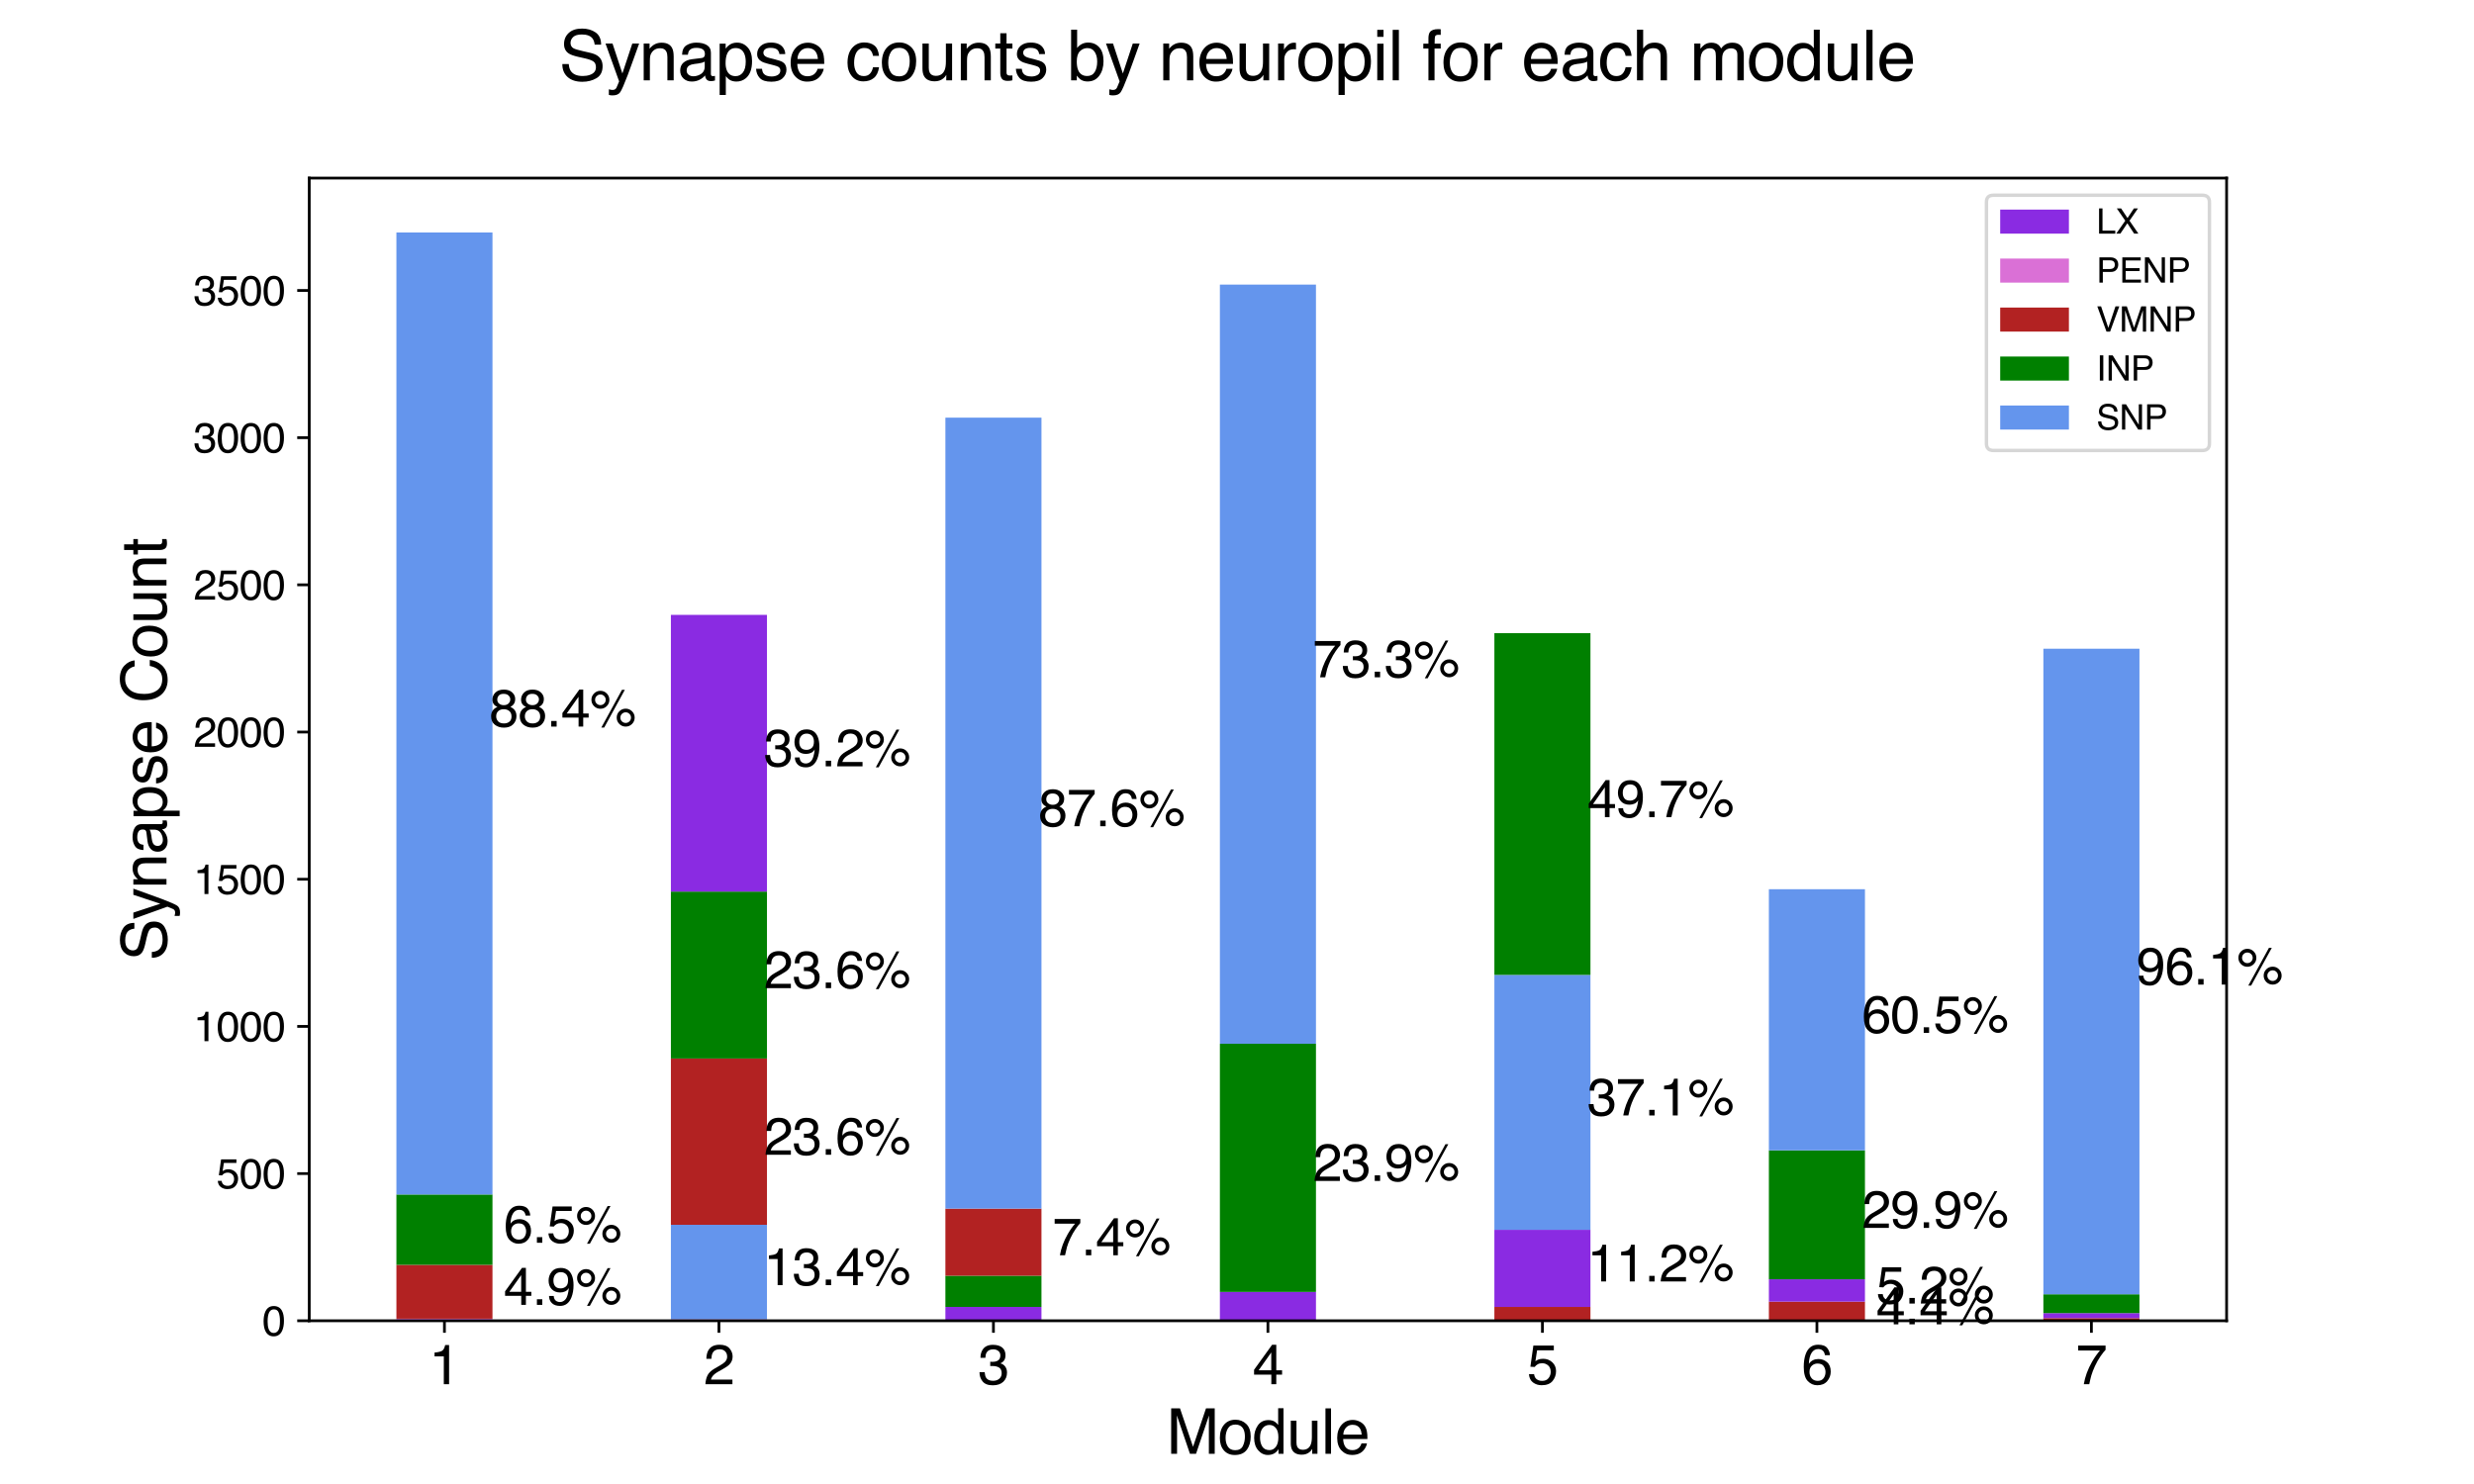 <?xml version="1.0" encoding="utf-8" standalone="no"?>
<!DOCTYPE svg PUBLIC "-//W3C//DTD SVG 1.1//EN"
  "http://www.w3.org/Graphics/SVG/1.1/DTD/svg11.dtd">
<svg xmlns:xlink="http://www.w3.org/1999/xlink" width="720pt" height="432pt" viewBox="0 0 720 432" xmlns="http://www.w3.org/2000/svg" version="1.1">
 <defs>
  <style type="text/css">*{stroke-linejoin: round; stroke-linecap: butt}</style>
 </defs>
 <g id="figure_1">
  <g id="patch_1">
   <path d="M 0 432 
L 720 432 
L 720 0 
L 0 0 
z
" style="fill: #ffffff"/>
  </g>
  <g id="axes_1">
   <g id="patch_2">
    <path d="M 90 384.48 
L 648 384.48 
L 648 51.84 
L 90 51.84 
z
" style="fill: #ffffff"/>
   </g>
   <g id="patch_3">
    <path d="M 115.364 384.48 
L 143.324 384.48 
L 143.324 384.309 
L 115.364 384.309 
z
" clip-path="url(#p630fee0f47)" style="fill: #8a2be2"/>
   </g>
   <g id="patch_4">
    <path d="M 115.364 384.309 
L 143.324 384.309 
L 143.324 383.88 
L 115.364 383.88 
z
" clip-path="url(#p630fee0f47)" style="fill: #da70d6"/>
   </g>
   <g id="patch_5">
    <path d="M 115.364 383.88 
L 143.324 383.88 
L 143.324 368.199 
L 115.364 368.199 
z
" clip-path="url(#p630fee0f47)" style="fill: #b22222"/>
   </g>
   <g id="patch_6">
    <path d="M 115.364 368.199 
L 143.324 368.199 
L 143.324 347.719 
L 115.364 347.719 
z
" clip-path="url(#p630fee0f47)" style="fill: #008000"/>
   </g>
   <g id="patch_7">
    <path d="M 115.364 347.719 
L 143.324 347.719 
L 143.324 67.68 
L 115.364 67.68 
z
" clip-path="url(#p630fee0f47)" style="fill: #6495ed"/>
   </g>
   <g id="patch_8">
    <path d="M 195.249 384.48 
L 223.209 384.48 
L 223.209 384.052 
L 195.249 384.052 
z
" clip-path="url(#p630fee0f47)" style="fill: #da70d6"/>
   </g>
   <g id="patch_9">
    <path d="M 195.249 384.052 
L 223.209 384.052 
L 223.209 356.545 
L 195.249 356.545 
z
" clip-path="url(#p630fee0f47)" style="fill: #6495ed"/>
   </g>
   <g id="patch_10">
    <path d="M 195.249 356.545 
L 223.209 356.545 
L 223.209 308.129 
L 195.249 308.129 
z
" clip-path="url(#p630fee0f47)" style="fill: #b22222"/>
   </g>
   <g id="patch_11">
    <path d="M 195.249 308.129 
L 223.209 308.129 
L 223.209 259.542 
L 195.249 259.542 
z
" clip-path="url(#p630fee0f47)" style="fill: #008000"/>
   </g>
   <g id="patch_12">
    <path d="M 195.249 259.542 
L 223.209 259.542 
L 223.209 178.993 
L 195.249 178.993 
z
" clip-path="url(#p630fee0f47)" style="fill: #8a2be2"/>
   </g>
   <g id="patch_13">
    <path d="M 275.135 384.48 
L 303.094 384.48 
L 303.094 380.453 
L 275.135 380.453 
z
" clip-path="url(#p630fee0f47)" style="fill: #8a2be2"/>
   </g>
   <g id="patch_14">
    <path d="M 275.135 380.453 
L 303.094 380.453 
L 303.094 371.369 
L 275.135 371.369 
z
" clip-path="url(#p630fee0f47)" style="fill: #008000"/>
   </g>
   <g id="patch_15">
    <path d="M 275.135 371.369 
L 303.094 371.369 
L 303.094 351.832 
L 275.135 351.832 
z
" clip-path="url(#p630fee0f47)" style="fill: #b22222"/>
   </g>
   <g id="patch_16">
    <path d="M 275.135 351.832 
L 303.094 351.832 
L 303.094 121.58 
L 275.135 121.58 
z
" clip-path="url(#p630fee0f47)" style="fill: #6495ed"/>
   </g>
   <g id="patch_17">
    <path d="M 355.02 384.48 
L 382.98 384.48 
L 382.98 376.082 
L 355.02 376.082 
z
" clip-path="url(#p630fee0f47)" style="fill: #8a2be2"/>
   </g>
   <g id="patch_18">
    <path d="M 355.02 376.082 
L 382.98 376.082 
L 382.98 303.845 
L 355.02 303.845 
z
" clip-path="url(#p630fee0f47)" style="fill: #008000"/>
   </g>
   <g id="patch_19">
    <path d="M 355.02 303.845 
L 382.98 303.845 
L 382.98 82.847 
L 355.02 82.847 
z
" clip-path="url(#p630fee0f47)" style="fill: #6495ed"/>
   </g>
   <g id="patch_20">
    <path d="M 434.906 384.48 
L 462.865 384.48 
L 462.865 380.453 
L 434.906 380.453 
z
" clip-path="url(#p630fee0f47)" style="fill: #b22222"/>
   </g>
   <g id="patch_21">
    <path d="M 434.906 380.453 
L 462.865 380.453 
L 462.865 358.001 
L 434.906 358.001 
z
" clip-path="url(#p630fee0f47)" style="fill: #8a2be2"/>
   </g>
   <g id="patch_22">
    <path d="M 434.906 358.001 
L 462.865 358.001 
L 462.865 283.793 
L 434.906 283.793 
z
" clip-path="url(#p630fee0f47)" style="fill: #6495ed"/>
   </g>
   <g id="patch_23">
    <path d="M 434.906 283.793 
L 462.865 283.793 
L 462.865 184.306 
L 434.906 184.306 
z
" clip-path="url(#p630fee0f47)" style="fill: #008000"/>
   </g>
   <g id="patch_24">
    <path d="M 514.791 384.48 
L 542.751 384.48 
L 542.751 378.91 
L 514.791 378.91 
z
" clip-path="url(#p630fee0f47)" style="fill: #b22222"/>
   </g>
   <g id="patch_25">
    <path d="M 514.791 378.91 
L 542.751 378.91 
L 542.751 372.398 
L 514.791 372.398 
z
" clip-path="url(#p630fee0f47)" style="fill: #8a2be2"/>
   </g>
   <g id="patch_26">
    <path d="M 514.791 372.398 
L 542.751 372.398 
L 542.751 334.865 
L 514.791 334.865 
z
" clip-path="url(#p630fee0f47)" style="fill: #008000"/>
   </g>
   <g id="patch_27">
    <path d="M 514.791 334.865 
L 542.751 334.865 
L 542.751 258.857 
L 514.791 258.857 
z
" clip-path="url(#p630fee0f47)" style="fill: #6495ed"/>
   </g>
   <g id="patch_28">
    <path d="M 594.676 384.48 
L 622.636 384.48 
L 622.636 383.709 
L 594.676 383.709 
z
" clip-path="url(#p630fee0f47)" style="fill: #b22222"/>
   </g>
   <g id="patch_29">
    <path d="M 594.676 383.709 
L 622.636 383.709 
L 622.636 382.252 
L 594.676 382.252 
z
" clip-path="url(#p630fee0f47)" style="fill: #8a2be2"/>
   </g>
   <g id="patch_30">
    <path d="M 594.676 382.252 
L 622.636 382.252 
L 622.636 376.768 
L 594.676 376.768 
z
" clip-path="url(#p630fee0f47)" style="fill: #008000"/>
   </g>
   <g id="patch_31">
    <path d="M 594.676 376.768 
L 622.636 376.768 
L 622.636 188.847 
L 594.676 188.847 
z
" clip-path="url(#p630fee0f47)" style="fill: #6495ed"/>
   </g>
   <g id="matplotlib.axis_1">
    <g id="xtick_1">
     <g id="line2d_1">
      <defs>
       <path id="me734f98bed" d="M 0 0 
L 0 3.5 
" style="stroke: #000000; stroke-width: 0.8"/>
      </defs>
      <g>
       <use xlink:href="#me734f98bed" x="129.344" y="384.48" style="stroke: #000000; stroke-width: 0.8"/>
      </g>
     </g>
     <g id="text_1">
      <!-- 1 -->
      <g transform="translate(124.895 402.957) scale(0.16 -0.16)">
       <defs>
        <path id="Helvetica-31" d="M 613 3169 
L 613 3600 
Q 1222 3659 1462 3798 
Q 1703 3938 1822 4456 
L 2266 4456 
L 2266 0 
L 1666 0 
L 1666 3169 
L 613 3169 
z
" transform="scale(0.016)"/>
       </defs>
       <use xlink:href="#Helvetica-31"/>
      </g>
     </g>
    </g>
    <g id="xtick_2">
     <g id="line2d_2">
      <g>
       <use xlink:href="#me734f98bed" x="209.229" y="384.48" style="stroke: #000000; stroke-width: 0.8"/>
      </g>
     </g>
     <g id="text_2">
      <!-- 2 -->
      <g transform="translate(204.78 402.957) scale(0.16 -0.16)">
       <defs>
        <path id="Helvetica-32" d="M 200 0 
Q 231 578 439 1006 
Q 647 1434 1250 1784 
L 1850 2131 
Q 2253 2366 2416 2531 
Q 2672 2791 2672 3125 
Q 2672 3516 2437 3745 
Q 2203 3975 1813 3975 
Q 1234 3975 1013 3538 
Q 894 3303 881 2888 
L 309 2888 
Q 319 3472 525 3841 
Q 891 4491 1816 4491 
Q 2584 4491 2939 4075 
Q 3294 3659 3294 3150 
Q 3294 2613 2916 2231 
Q 2697 2009 2131 1694 
L 1703 1456 
Q 1397 1288 1222 1134 
Q 909 863 828 531 
L 3272 531 
L 3272 0 
L 200 0 
z
" transform="scale(0.016)"/>
       </defs>
       <use xlink:href="#Helvetica-32"/>
      </g>
     </g>
    </g>
    <g id="xtick_3">
     <g id="line2d_3">
      <g>
       <use xlink:href="#me734f98bed" x="289.115" y="384.48" style="stroke: #000000; stroke-width: 0.8"/>
      </g>
     </g>
     <g id="text_3">
      <!-- 3 -->
      <g transform="translate(284.666 402.957) scale(0.16 -0.16)">
       <defs>
        <path id="Helvetica-33" d="M 1663 -122 
Q 869 -122 511 314 
Q 153 750 153 1375 
L 741 1375 
Q 778 941 903 744 
Q 1122 391 1694 391 
Q 2138 391 2406 628 
Q 2675 866 2675 1241 
Q 2675 1703 2392 1887 
Q 2109 2072 1606 2072 
Q 1550 2072 1492 2070 
Q 1434 2069 1375 2066 
L 1375 2563 
Q 1463 2553 1522 2550 
Q 1581 2547 1650 2547 
Q 1966 2547 2169 2647 
Q 2525 2822 2525 3272 
Q 2525 3606 2287 3787 
Q 2050 3969 1734 3969 
Q 1172 3969 956 3594 
Q 838 3388 822 3006 
L 266 3006 
Q 266 3506 466 3856 
Q 809 4481 1675 4481 
Q 2359 4481 2734 4176 
Q 3109 3872 3109 3294 
Q 3109 2881 2888 2625 
Q 2750 2466 2531 2375 
Q 2884 2278 3082 2001 
Q 3281 1725 3281 1325 
Q 3281 684 2859 281 
Q 2438 -122 1663 -122 
z
" transform="scale(0.016)"/>
       </defs>
       <use xlink:href="#Helvetica-33"/>
      </g>
     </g>
    </g>
    <g id="xtick_4">
     <g id="line2d_4">
      <g>
       <use xlink:href="#me734f98bed" x="369" y="384.48" style="stroke: #000000; stroke-width: 0.8"/>
      </g>
     </g>
     <g id="text_4">
      <!-- 4 -->
      <g transform="translate(364.551 402.957) scale(0.16 -0.16)">
       <defs>
        <path id="Helvetica-34" d="M 2116 1584 
L 2116 3613 
L 681 1584 
L 2116 1584 
z
M 2125 0 
L 2125 1094 
L 163 1094 
L 163 1644 
L 2213 4488 
L 2688 4488 
L 2688 1584 
L 3347 1584 
L 3347 1094 
L 2688 1094 
L 2688 0 
L 2125 0 
z
" transform="scale(0.016)"/>
       </defs>
       <use xlink:href="#Helvetica-34"/>
      </g>
     </g>
    </g>
    <g id="xtick_5">
     <g id="line2d_5">
      <g>
       <use xlink:href="#me734f98bed" x="448.885" y="384.48" style="stroke: #000000; stroke-width: 0.8"/>
      </g>
     </g>
     <g id="text_5">
      <!-- 5 -->
      <g transform="translate(444.437 402.957) scale(0.16 -0.16)">
       <defs>
        <path id="Helvetica-35" d="M 791 1141 
Q 847 659 1238 475 
Q 1438 381 1700 381 
Q 2200 381 2440 700 
Q 2681 1019 2681 1406 
Q 2681 1875 2395 2131 
Q 2109 2388 1709 2388 
Q 1419 2388 1211 2275 
Q 1003 2163 856 1963 
L 369 1991 
L 709 4400 
L 3034 4400 
L 3034 3856 
L 1131 3856 
L 941 2613 
Q 1097 2731 1238 2791 
Q 1488 2894 1816 2894 
Q 2431 2894 2859 2497 
Q 3288 2100 3288 1491 
Q 3288 856 2895 371 
Q 2503 -113 1644 -113 
Q 1097 -113 676 195 
Q 256 503 206 1141 
L 791 1141 
z
" transform="scale(0.016)"/>
       </defs>
       <use xlink:href="#Helvetica-35"/>
      </g>
     </g>
    </g>
    <g id="xtick_6">
     <g id="line2d_6">
      <g>
       <use xlink:href="#me734f98bed" x="528.771" y="384.48" style="stroke: #000000; stroke-width: 0.8"/>
      </g>
     </g>
     <g id="text_6">
      <!-- 6 -->
      <g transform="translate(524.322 402.957) scale(0.16 -0.16)">
       <defs>
        <path id="Helvetica-36" d="M 1872 4494 
Q 2622 4494 2917 4105 
Q 3213 3716 3213 3303 
L 2656 3303 
Q 2606 3569 2497 3719 
Q 2294 4000 1881 4000 
Q 1409 4000 1131 3564 
Q 853 3128 822 2316 
Q 1016 2600 1309 2741 
Q 1578 2866 1909 2866 
Q 2472 2866 2890 2506 
Q 3309 2147 3309 1434 
Q 3309 825 2912 354 
Q 2516 -116 1781 -116 
Q 1153 -116 697 361 
Q 241 838 241 1966 
Q 241 2800 444 3381 
Q 834 4494 1872 4494 
z
M 1831 384 
Q 2275 384 2495 682 
Q 2716 981 2716 1388 
Q 2716 1731 2519 2042 
Q 2322 2353 1803 2353 
Q 1441 2353 1167 2112 
Q 894 1872 894 1388 
Q 894 963 1142 673 
Q 1391 384 1831 384 
z
" transform="scale(0.016)"/>
       </defs>
       <use xlink:href="#Helvetica-36"/>
      </g>
     </g>
    </g>
    <g id="xtick_7">
     <g id="line2d_7">
      <g>
       <use xlink:href="#me734f98bed" x="608.656" y="384.48" style="stroke: #000000; stroke-width: 0.8"/>
      </g>
     </g>
     <g id="text_7">
      <!-- 7 -->
      <g transform="translate(604.208 402.957) scale(0.16 -0.16)">
       <defs>
        <path id="Helvetica-37" d="M 3347 4400 
L 3347 3909 
Q 3131 3700 2773 3181 
Q 2416 2663 2141 2063 
Q 1869 1478 1728 997 
Q 1638 688 1494 0 
L 872 0 
Q 1084 1281 1809 2550 
Q 2238 3294 2709 3834 
L 234 3834 
L 234 4400 
L 3347 4400 
z
" transform="scale(0.016)"/>
       </defs>
       <use xlink:href="#Helvetica-37"/>
      </g>
     </g>
    </g>
    <g id="text_8">
     <!-- Module -->
     <g transform="translate(339.484 423.205) scale(0.18 -0.18)">
      <defs>
       <path id="Helvetica-4d" d="M 472 4591 
L 1363 4591 
L 2681 709 
L 3991 4591 
L 4872 4591 
L 4872 0 
L 4281 0 
L 4281 2709 
Q 4281 2850 4287 3175 
Q 4294 3500 4294 3872 
L 2984 0 
L 2369 0 
L 1050 3872 
L 1050 3731 
Q 1050 3563 1058 3217 
Q 1066 2872 1066 2709 
L 1066 0 
L 472 0 
L 472 4591 
z
" transform="scale(0.016)"/>
       <path id="Helvetica-6f" d="M 1741 363 
Q 2300 363 2508 786 
Q 2716 1209 2716 1728 
Q 2716 2197 2566 2491 
Q 2328 2953 1747 2953 
Q 1231 2953 997 2559 
Q 763 2166 763 1609 
Q 763 1075 997 719 
Q 1231 363 1741 363 
z
M 1763 3444 
Q 2409 3444 2856 3012 
Q 3303 2581 3303 1744 
Q 3303 934 2909 406 
Q 2516 -122 1688 -122 
Q 997 -122 590 345 
Q 184 813 184 1600 
Q 184 2444 612 2944 
Q 1041 3444 1763 3444 
z
M 1744 3428 
L 1744 3428 
z
" transform="scale(0.016)"/>
       <path id="Helvetica-64" d="M 769 1634 
Q 769 1097 997 734 
Q 1225 372 1728 372 
Q 2119 372 2370 708 
Q 2622 1044 2622 1672 
Q 2622 2306 2362 2611 
Q 2103 2916 1722 2916 
Q 1297 2916 1033 2591 
Q 769 2266 769 1634 
z
M 1616 3406 
Q 2000 3406 2259 3244 
Q 2409 3150 2600 2916 
L 2600 4606 
L 3141 4606 
L 3141 0 
L 2634 0 
L 2634 466 
Q 2438 156 2169 18 
Q 1900 -119 1553 -119 
Q 994 -119 584 351 
Q 175 822 175 1603 
Q 175 2334 548 2870 
Q 922 3406 1616 3406 
z
" transform="scale(0.016)"/>
       <path id="Helvetica-75" d="M 975 3347 
L 975 1125 
Q 975 869 1056 706 
Q 1206 406 1616 406 
Q 2203 406 2416 931 
Q 2531 1213 2531 1703 
L 2531 3347 
L 3094 3347 
L 3094 0 
L 2563 0 
L 2569 494 
Q 2459 303 2297 172 
Q 1975 -91 1516 -91 
Q 800 -91 541 388 
Q 400 644 400 1072 
L 400 3347 
L 975 3347 
z
M 1747 3428 
L 1747 3428 
z
" transform="scale(0.016)"/>
       <path id="Helvetica-6c" d="M 428 4591 
L 991 4591 
L 991 0 
L 428 0 
L 428 4591 
z
" transform="scale(0.016)"/>
       <path id="Helvetica-65" d="M 1806 3422 
Q 2163 3422 2497 3255 
Q 2831 3088 3006 2822 
Q 3175 2569 3231 2231 
Q 3281 2000 3281 1494 
L 828 1494 
Q 844 984 1069 676 
Q 1294 369 1766 369 
Q 2206 369 2469 659 
Q 2619 828 2681 1050 
L 3234 1050 
Q 3213 866 3089 639 
Q 2966 413 2813 269 
Q 2556 19 2178 -69 
Q 1975 -119 1719 -119 
Q 1094 -119 659 336 
Q 225 791 225 1609 
Q 225 2416 662 2919 
Q 1100 3422 1806 3422 
z
M 2703 1941 
Q 2669 2306 2544 2525 
Q 2313 2931 1772 2931 
Q 1384 2931 1121 2651 
Q 859 2372 844 1941 
L 2703 1941 
z
M 1753 3428 
L 1753 3428 
z
" transform="scale(0.016)"/>
      </defs>
      <use xlink:href="#Helvetica-4d"/>
      <use xlink:href="#Helvetica-6f" x="83.301"/>
      <use xlink:href="#Helvetica-64" x="138.916"/>
      <use xlink:href="#Helvetica-75" x="194.531"/>
      <use xlink:href="#Helvetica-6c" x="250.146"/>
      <use xlink:href="#Helvetica-65" x="272.363"/>
     </g>
    </g>
   </g>
   <g id="matplotlib.axis_2">
    <g id="ytick_1">
     <g id="line2d_8">
      <defs>
       <path id="mbbd8123757" d="M 0 0 
L -3.5 0 
" style="stroke: #000000; stroke-width: 0.8"/>
      </defs>
      <g>
       <use xlink:href="#mbbd8123757" x="90" y="384.48" style="stroke: #000000; stroke-width: 0.8"/>
      </g>
     </g>
     <g id="text_9">
      <!-- 0 -->
      <g transform="translate(76.327 388.784) scale(0.12 -0.12)">
       <defs>
        <path id="Helvetica-30" d="M 1731 4475 
Q 2600 4475 2988 3759 
Q 3288 3206 3288 2244 
Q 3288 1331 3016 734 
Q 2622 -122 1728 -122 
Q 922 -122 528 578 
Q 200 1163 200 2147 
Q 200 2909 397 3456 
Q 766 4475 1731 4475 
z
M 1725 391 
Q 2163 391 2422 778 
Q 2681 1166 2681 2222 
Q 2681 2984 2493 3476 
Q 2306 3969 1766 3969 
Q 1269 3969 1039 3501 
Q 809 3034 809 2125 
Q 809 1441 956 1025 
Q 1181 391 1725 391 
z
" transform="scale(0.016)"/>
       </defs>
       <use xlink:href="#Helvetica-30"/>
      </g>
     </g>
    </g>
    <g id="ytick_2">
     <g id="line2d_9">
      <g>
       <use xlink:href="#mbbd8123757" x="90" y="341.634" style="stroke: #000000; stroke-width: 0.8"/>
      </g>
     </g>
     <g id="text_10">
      <!-- 500 -->
      <g transform="translate(62.981 345.939) scale(0.12 -0.12)">
       <use xlink:href="#Helvetica-35"/>
       <use xlink:href="#Helvetica-30" x="55.615"/>
       <use xlink:href="#Helvetica-30" x="111.23"/>
      </g>
     </g>
    </g>
    <g id="ytick_3">
     <g id="line2d_10">
      <g>
       <use xlink:href="#mbbd8123757" x="90" y="298.789" style="stroke: #000000; stroke-width: 0.8"/>
      </g>
     </g>
     <g id="text_11">
      <!-- 1000 -->
      <g transform="translate(56.307 303.093) scale(0.12 -0.12)">
       <use xlink:href="#Helvetica-31"/>
       <use xlink:href="#Helvetica-30" x="55.615"/>
       <use xlink:href="#Helvetica-30" x="111.23"/>
       <use xlink:href="#Helvetica-30" x="166.846"/>
      </g>
     </g>
    </g>
    <g id="ytick_4">
     <g id="line2d_11">
      <g>
       <use xlink:href="#mbbd8123757" x="90" y="255.943" style="stroke: #000000; stroke-width: 0.8"/>
      </g>
     </g>
     <g id="text_12">
      <!-- 1500 -->
      <g transform="translate(56.307 260.247) scale(0.12 -0.12)">
       <use xlink:href="#Helvetica-31"/>
       <use xlink:href="#Helvetica-35" x="55.615"/>
       <use xlink:href="#Helvetica-30" x="111.23"/>
       <use xlink:href="#Helvetica-30" x="166.846"/>
      </g>
     </g>
    </g>
    <g id="ytick_5">
     <g id="line2d_12">
      <g>
       <use xlink:href="#mbbd8123757" x="90" y="213.098" style="stroke: #000000; stroke-width: 0.8"/>
      </g>
     </g>
     <g id="text_13">
      <!-- 2000 -->
      <g transform="translate(56.307 217.402) scale(0.12 -0.12)">
       <use xlink:href="#Helvetica-32"/>
       <use xlink:href="#Helvetica-30" x="55.615"/>
       <use xlink:href="#Helvetica-30" x="111.23"/>
       <use xlink:href="#Helvetica-30" x="166.846"/>
      </g>
     </g>
    </g>
    <g id="ytick_6">
     <g id="line2d_13">
      <g>
       <use xlink:href="#mbbd8123757" x="90" y="170.252" style="stroke: #000000; stroke-width: 0.8"/>
      </g>
     </g>
     <g id="text_14">
      <!-- 2500 -->
      <g transform="translate(56.307 174.556) scale(0.12 -0.12)">
       <use xlink:href="#Helvetica-32"/>
       <use xlink:href="#Helvetica-35" x="55.615"/>
       <use xlink:href="#Helvetica-30" x="111.23"/>
       <use xlink:href="#Helvetica-30" x="166.846"/>
      </g>
     </g>
    </g>
    <g id="ytick_7">
     <g id="line2d_14">
      <g>
       <use xlink:href="#mbbd8123757" x="90" y="127.407" style="stroke: #000000; stroke-width: 0.8"/>
      </g>
     </g>
     <g id="text_15">
      <!-- 3000 -->
      <g transform="translate(56.307 131.711) scale(0.12 -0.12)">
       <use xlink:href="#Helvetica-33"/>
       <use xlink:href="#Helvetica-30" x="55.615"/>
       <use xlink:href="#Helvetica-30" x="111.23"/>
       <use xlink:href="#Helvetica-30" x="166.846"/>
      </g>
     </g>
    </g>
    <g id="ytick_8">
     <g id="line2d_15">
      <g>
       <use xlink:href="#mbbd8123757" x="90" y="84.561" style="stroke: #000000; stroke-width: 0.8"/>
      </g>
     </g>
     <g id="text_16">
      <!-- 3500 -->
      <g transform="translate(56.307 88.865) scale(0.12 -0.12)">
       <use xlink:href="#Helvetica-33"/>
       <use xlink:href="#Helvetica-35" x="55.615"/>
       <use xlink:href="#Helvetica-30" x="111.23"/>
       <use xlink:href="#Helvetica-30" x="166.846"/>
      </g>
     </g>
    </g>
    <g id="text_17">
     <!-- Synapse Count -->
     <g transform="translate(48.449 279.697) rotate(-90) scale(0.18 -0.18)">
      <defs>
       <path id="Helvetica-53" d="M 894 1481 
Q 916 1091 1078 847 
Q 1388 391 2169 391 
Q 2519 391 2806 491 
Q 3363 684 3363 1184 
Q 3363 1559 3128 1719 
Q 2891 1875 2384 1991 
L 1763 2131 
Q 1153 2269 900 2434 
Q 463 2722 463 3294 
Q 463 3913 891 4309 
Q 1319 4706 2103 4706 
Q 2825 4706 3329 4357 
Q 3834 4009 3834 3244 
L 3250 3244 
Q 3203 3613 3050 3809 
Q 2766 4169 2084 4169 
Q 1534 4169 1293 3937 
Q 1053 3706 1053 3400 
Q 1053 3063 1334 2906 
Q 1519 2806 2169 2656 
L 2813 2509 
Q 3278 2403 3531 2219 
Q 3969 1897 3969 1284 
Q 3969 522 3414 194 
Q 2859 -134 2125 -134 
Q 1269 -134 784 303 
Q 300 738 309 1481 
L 894 1481 
z
M 2150 4716 
L 2150 4716 
z
" transform="scale(0.016)"/>
       <path id="Helvetica-79" d="M 2503 3347 
L 3125 3347 
Q 3006 3025 2597 1878 
Q 2291 1016 2084 472 
Q 1597 -809 1397 -1090 
Q 1197 -1372 709 -1372 
Q 591 -1372 527 -1362 
Q 463 -1353 369 -1328 
L 369 -816 
Q 516 -856 581 -865 
Q 647 -875 697 -875 
Q 853 -875 926 -823 
Q 1000 -772 1050 -697 
Q 1066 -672 1162 -440 
Q 1259 -209 1303 -97 
L 66 3347 
L 703 3347 
L 1600 622 
L 2503 3347 
z
M 1597 3428 
L 1597 3428 
z
" transform="scale(0.016)"/>
       <path id="Helvetica-6e" d="M 413 3347 
L 947 3347 
L 947 2872 
Q 1184 3166 1450 3294 
Q 1716 3422 2041 3422 
Q 2753 3422 3003 2925 
Q 3141 2653 3141 2147 
L 3141 0 
L 2569 0 
L 2569 2109 
Q 2569 2416 2478 2603 
Q 2328 2916 1934 2916 
Q 1734 2916 1606 2875 
Q 1375 2806 1200 2600 
Q 1059 2434 1017 2257 
Q 975 2081 975 1753 
L 975 0 
L 413 0 
L 413 3347 
z
M 1734 3428 
L 1734 3428 
z
" transform="scale(0.016)"/>
       <path id="Helvetica-61" d="M 844 891 
Q 844 647 1022 506 
Q 1200 366 1444 366 
Q 1741 366 2019 503 
Q 2488 731 2488 1250 
L 2488 1703 
Q 2384 1638 2221 1594 
Q 2059 1550 1903 1531 
L 1563 1488 
Q 1256 1447 1103 1359 
Q 844 1213 844 891 
z
M 2206 2028 
Q 2400 2053 2466 2191 
Q 2503 2266 2503 2406 
Q 2503 2694 2298 2823 
Q 2094 2953 1713 2953 
Q 1272 2953 1088 2716 
Q 984 2584 953 2325 
L 428 2325 
Q 444 2944 830 3186 
Q 1216 3428 1725 3428 
Q 2316 3428 2684 3203 
Q 3050 2978 3050 2503 
L 3050 575 
Q 3050 488 3086 434 
Q 3122 381 3238 381 
Q 3275 381 3322 386 
Q 3369 391 3422 400 
L 3422 -16 
Q 3291 -53 3222 -62 
Q 3153 -72 3034 -72 
Q 2744 -72 2613 134 
Q 2544 244 2516 444 
Q 2344 219 2022 53 
Q 1700 -113 1313 -113 
Q 847 -113 551 170 
Q 256 453 256 878 
Q 256 1344 547 1600 
Q 838 1856 1309 1916 
L 2206 2028 
z
M 1741 3428 
L 1741 3428 
z
" transform="scale(0.016)"/>
       <path id="Helvetica-70" d="M 1825 378 
Q 2219 378 2480 708 
Q 2741 1038 2741 1694 
Q 2741 2094 2625 2381 
Q 2406 2934 1825 2934 
Q 1241 2934 1025 2350 
Q 909 2038 909 1556 
Q 909 1169 1025 897 
Q 1244 378 1825 378 
z
M 369 3331 
L 916 3331 
L 916 2888 
Q 1084 3116 1284 3241 
Q 1569 3428 1953 3428 
Q 2522 3428 2919 2992 
Q 3316 2556 3316 1747 
Q 3316 653 2744 184 
Q 2381 -113 1900 -113 
Q 1522 -113 1266 53 
Q 1116 147 931 375 
L 931 -1334 
L 369 -1334 
L 369 3331 
z
" transform="scale(0.016)"/>
       <path id="Helvetica-73" d="M 747 1050 
Q 772 769 888 619 
Q 1100 347 1625 347 
Q 1938 347 2175 483 
Q 2413 619 2413 903 
Q 2413 1119 2222 1231 
Q 2100 1300 1741 1391 
L 1294 1503 
Q 866 1609 663 1741 
Q 300 1969 300 2372 
Q 300 2847 642 3140 
Q 984 3434 1563 3434 
Q 2319 3434 2653 2991 
Q 2863 2709 2856 2384 
L 2325 2384 
Q 2309 2575 2191 2731 
Q 1997 2953 1519 2953 
Q 1200 2953 1036 2831 
Q 872 2709 872 2509 
Q 872 2291 1088 2159 
Q 1213 2081 1456 2022 
L 1828 1931 
Q 2434 1784 2641 1647 
Q 2969 1431 2969 969 
Q 2969 522 2630 197 
Q 2291 -128 1597 -128 
Q 850 -128 539 211 
Q 228 550 206 1050 
L 747 1050 
z
M 1578 3428 
L 1578 3428 
z
" transform="scale(0.016)"/>
       <path id="Helvetica-20" transform="scale(0.016)"/>
       <path id="Helvetica-43" d="M 2422 4716 
Q 3294 4716 3775 4256 
Q 4256 3797 4309 3213 
L 3703 3213 
Q 3600 3656 3292 3915 
Q 2984 4175 2428 4175 
Q 1750 4175 1333 3698 
Q 916 3222 916 2238 
Q 916 1431 1292 929 
Q 1669 428 2416 428 
Q 3103 428 3463 956 
Q 3653 1234 3747 1688 
L 4353 1688 
Q 4272 963 3816 472 
Q 3269 -119 2341 -119 
Q 1541 -119 997 366 
Q 281 1006 281 2344 
Q 281 3359 819 4009 
Q 1400 4716 2422 4716 
z
M 2297 4716 
L 2297 4716 
z
" transform="scale(0.016)"/>
       <path id="Helvetica-74" d="M 525 4281 
L 1094 4281 
L 1094 3347 
L 1628 3347 
L 1628 2888 
L 1094 2888 
L 1094 703 
Q 1094 528 1213 469 
Q 1278 434 1431 434 
Q 1472 434 1519 436 
Q 1566 438 1628 444 
L 1628 0 
Q 1531 -28 1426 -40 
Q 1322 -53 1200 -53 
Q 806 -53 665 148 
Q 525 350 525 672 
L 525 2888 
L 72 2888 
L 72 3347 
L 525 3347 
L 525 4281 
z
" transform="scale(0.016)"/>
      </defs>
      <use xlink:href="#Helvetica-53"/>
      <use xlink:href="#Helvetica-79" x="66.699"/>
      <use xlink:href="#Helvetica-6e" x="116.699"/>
      <use xlink:href="#Helvetica-61" x="172.314"/>
      <use xlink:href="#Helvetica-70" x="227.93"/>
      <use xlink:href="#Helvetica-73" x="283.545"/>
      <use xlink:href="#Helvetica-65" x="333.545"/>
      <use xlink:href="#Helvetica-20" x="389.16"/>
      <use xlink:href="#Helvetica-43" x="416.943"/>
      <use xlink:href="#Helvetica-6f" x="489.16"/>
      <use xlink:href="#Helvetica-75" x="544.775"/>
      <use xlink:href="#Helvetica-6e" x="600.391"/>
      <use xlink:href="#Helvetica-74" x="656.006"/>
     </g>
    </g>
   </g>
   <g id="patch_32">
    <path d="M 90 384.48 
L 90 51.84 
" style="fill: none; stroke: #000000; stroke-width: 0.8; stroke-linejoin: miter; stroke-linecap: square"/>
   </g>
   <g id="patch_33">
    <path d="M 648 384.48 
L 648 51.84 
" style="fill: none; stroke: #000000; stroke-width: 0.8; stroke-linejoin: miter; stroke-linecap: square"/>
   </g>
   <g id="patch_34">
    <path d="M 90 384.48 
L 648 384.48 
" style="fill: none; stroke: #000000; stroke-width: 0.8; stroke-linejoin: miter; stroke-linecap: square"/>
   </g>
   <g id="patch_35">
    <path d="M 90 51.84 
L 648 51.84 
" style="fill: none; stroke: #000000; stroke-width: 0.8; stroke-linejoin: miter; stroke-linecap: square"/>
   </g>
   <g id="text_18">
    <!-- 4.9% -->
    <g transform="translate(146.6 379.856) scale(0.15 -0.15)">
     <defs>
      <path id="Helvetica-2e" d="M 547 681 
L 1200 681 
L 1200 0 
L 547 0 
L 547 681 
z
" transform="scale(0.016)"/>
      <path id="Helvetica-39" d="M 850 1081 
Q 875 616 1209 438 
Q 1381 344 1597 344 
Q 2000 344 2284 680 
Q 2569 1016 2688 2044 
Q 2500 1747 2223 1626 
Q 1947 1506 1628 1506 
Q 981 1506 604 1909 
Q 228 2313 228 2947 
Q 228 3556 600 4018 
Q 972 4481 1697 4481 
Q 2675 4481 3047 3600 
Q 3253 3116 3253 2388 
Q 3253 1566 3006 931 
Q 2597 -125 1619 -125 
Q 963 -125 622 219 
Q 281 563 281 1081 
L 850 1081 
z
M 1703 2000 
Q 2038 2000 2314 2220 
Q 2591 2441 2591 2991 
Q 2591 3484 2342 3726 
Q 2094 3969 1709 3969 
Q 1297 3969 1055 3692 
Q 813 3416 813 2953 
Q 813 2516 1025 2258 
Q 1238 2000 1703 2000 
z
" transform="scale(0.016)"/>
      <path id="Helvetica-25" d="M 4363 2175 
Q 4813 2175 5131 1856 
Q 5450 1538 5450 1088 
Q 5450 638 5131 319 
Q 4813 0 4363 0 
Q 3909 0 3590 319 
Q 3272 638 3272 1088 
Q 3272 1538 3590 1856 
Q 3909 2175 4363 2175 
z
M 3909 4456 
L 4256 4456 
L 1753 -119 
L 1406 -119 
L 3909 4456 
z
M 1294 2606 
Q 1563 2606 1752 2795 
Q 1941 2984 1941 3250 
Q 1941 3516 1752 3705 
Q 1563 3894 1294 3894 
Q 1028 3894 839 3706 
Q 650 3519 650 3250 
Q 650 2984 839 2795 
Q 1028 2606 1294 2606 
z
M 1294 4341 
Q 1747 4341 2065 4020 
Q 2384 3700 2384 3250 
Q 2384 2800 2065 2481 
Q 1747 2163 1294 2163 
Q 844 2163 525 2481 
Q 206 2800 206 3250 
Q 206 3700 525 4020 
Q 844 4341 1294 4341 
z
M 4363 444 
Q 4628 444 4817 633 
Q 5006 822 5006 1088 
Q 5006 1353 4817 1542 
Q 4628 1731 4363 1731 
Q 4094 1731 3905 1542 
Q 3716 1353 3716 1088 
Q 3716 822 3905 633 
Q 4094 444 4363 444 
z
" transform="scale(0.016)"/>
     </defs>
     <use xlink:href="#Helvetica-34"/>
     <use xlink:href="#Helvetica-2e" x="55.615"/>
     <use xlink:href="#Helvetica-39" x="83.398"/>
     <use xlink:href="#Helvetica-25" x="139.014"/>
    </g>
   </g>
   <g id="text_19">
    <!-- 6.5% -->
    <g transform="translate(146.6 361.775) scale(0.15 -0.15)">
     <use xlink:href="#Helvetica-36"/>
     <use xlink:href="#Helvetica-2e" x="55.615"/>
     <use xlink:href="#Helvetica-35" x="83.398"/>
     <use xlink:href="#Helvetica-25" x="139.014"/>
    </g>
   </g>
   <g id="text_20">
    <!-- 88.4% -->
    <g transform="translate(142.43 211.516) scale(0.15 -0.15)">
     <defs>
      <path id="Helvetica-38" d="M 1741 2600 
Q 2113 2600 2322 2808 
Q 2531 3016 2531 3303 
Q 2531 3553 2331 3762 
Q 2131 3972 1722 3972 
Q 1316 3972 1134 3762 
Q 953 3553 953 3272 
Q 953 2956 1187 2778 
Q 1422 2600 1741 2600 
z
M 1775 384 
Q 2166 384 2423 595 
Q 2681 806 2681 1225 
Q 2681 1659 2415 1884 
Q 2150 2109 1734 2109 
Q 1331 2109 1076 1879 
Q 822 1650 822 1244 
Q 822 894 1055 639 
Q 1288 384 1775 384 
z
M 975 2384 
Q 741 2484 609 2619 
Q 363 2869 363 3269 
Q 363 3769 725 4128 
Q 1088 4488 1753 4488 
Q 2397 4488 2762 4148 
Q 3128 3809 3128 3356 
Q 3128 2938 2916 2678 
Q 2797 2531 2547 2391 
Q 2825 2263 2984 2097 
Q 3281 1784 3281 1284 
Q 3281 694 2884 283 
Q 2488 -128 1763 -128 
Q 1109 -128 657 226 
Q 206 581 206 1256 
Q 206 1653 400 1942 
Q 594 2231 975 2384 
z
" transform="scale(0.016)"/>
     </defs>
     <use xlink:href="#Helvetica-38"/>
     <use xlink:href="#Helvetica-38" x="55.615"/>
     <use xlink:href="#Helvetica-2e" x="111.23"/>
     <use xlink:href="#Helvetica-34" x="139.014"/>
     <use xlink:href="#Helvetica-25" x="194.629"/>
    </g>
   </g>
   <g id="text_21">
    <!-- 13.4% -->
    <g transform="translate(222.315 374.115) scale(0.15 -0.15)">
     <use xlink:href="#Helvetica-31"/>
     <use xlink:href="#Helvetica-33" x="55.615"/>
     <use xlink:href="#Helvetica-2e" x="111.23"/>
     <use xlink:href="#Helvetica-34" x="139.014"/>
     <use xlink:href="#Helvetica-25" x="194.629"/>
    </g>
   </g>
   <g id="text_22">
    <!-- 23.6% -->
    <g transform="translate(222.315 336.154) scale(0.15 -0.15)">
     <use xlink:href="#Helvetica-32"/>
     <use xlink:href="#Helvetica-33" x="55.615"/>
     <use xlink:href="#Helvetica-2e" x="111.23"/>
     <use xlink:href="#Helvetica-36" x="139.014"/>
     <use xlink:href="#Helvetica-25" x="194.629"/>
    </g>
   </g>
   <g id="text_23">
    <!-- 23.6% -->
    <g transform="translate(222.315 287.653) scale(0.15 -0.15)">
     <use xlink:href="#Helvetica-32"/>
     <use xlink:href="#Helvetica-33" x="55.615"/>
     <use xlink:href="#Helvetica-2e" x="111.23"/>
     <use xlink:href="#Helvetica-36" x="139.014"/>
     <use xlink:href="#Helvetica-25" x="194.629"/>
    </g>
   </g>
   <g id="text_24">
    <!-- 39.2% -->
    <g transform="translate(222.315 223.084) scale(0.15 -0.15)">
     <use xlink:href="#Helvetica-33"/>
     <use xlink:href="#Helvetica-39" x="55.615"/>
     <use xlink:href="#Helvetica-2e" x="111.23"/>
     <use xlink:href="#Helvetica-32" x="139.014"/>
     <use xlink:href="#Helvetica-25" x="194.629"/>
    </g>
   </g>
   <g id="text_25">
    <!-- 7.4% -->
    <g transform="translate(306.371 365.417) scale(0.15 -0.15)">
     <use xlink:href="#Helvetica-37"/>
     <use xlink:href="#Helvetica-2e" x="55.615"/>
     <use xlink:href="#Helvetica-34" x="83.398"/>
     <use xlink:href="#Helvetica-25" x="139.014"/>
    </g>
   </g>
   <g id="text_26">
    <!-- 87.6% -->
    <g transform="translate(302.2 240.522) scale(0.15 -0.15)">
     <use xlink:href="#Helvetica-38"/>
     <use xlink:href="#Helvetica-37" x="55.615"/>
     <use xlink:href="#Helvetica-2e" x="111.23"/>
     <use xlink:href="#Helvetica-36" x="139.014"/>
     <use xlink:href="#Helvetica-25" x="194.629"/>
    </g>
   </g>
   <g id="text_27">
    <!-- 23.9% -->
    <g transform="translate(382.086 343.78) scale(0.15 -0.15)">
     <use xlink:href="#Helvetica-32"/>
     <use xlink:href="#Helvetica-33" x="55.615"/>
     <use xlink:href="#Helvetica-2e" x="111.23"/>
     <use xlink:href="#Helvetica-39" x="139.014"/>
     <use xlink:href="#Helvetica-25" x="194.629"/>
    </g>
   </g>
   <g id="text_28">
    <!-- 73.3% -->
    <g transform="translate(382.086 197.163) scale(0.15 -0.15)">
     <use xlink:href="#Helvetica-37"/>
     <use xlink:href="#Helvetica-33" x="55.615"/>
     <use xlink:href="#Helvetica-2e" x="111.23"/>
     <use xlink:href="#Helvetica-33" x="139.014"/>
     <use xlink:href="#Helvetica-25" x="194.629"/>
    </g>
   </g>
   <g id="text_29">
    <!-- 11.2% -->
    <g transform="translate(461.971 373.044) scale(0.15 -0.15)">
     <use xlink:href="#Helvetica-31"/>
     <use xlink:href="#Helvetica-31" x="55.615"/>
     <use xlink:href="#Helvetica-2e" x="111.23"/>
     <use xlink:href="#Helvetica-32" x="139.014"/>
     <use xlink:href="#Helvetica-25" x="194.629"/>
    </g>
   </g>
   <g id="text_30">
    <!-- 37.1% -->
    <g transform="translate(461.971 324.714) scale(0.15 -0.15)">
     <use xlink:href="#Helvetica-33"/>
     <use xlink:href="#Helvetica-37" x="55.615"/>
     <use xlink:href="#Helvetica-2e" x="111.23"/>
     <use xlink:href="#Helvetica-31" x="139.014"/>
     <use xlink:href="#Helvetica-25" x="194.629"/>
    </g>
   </g>
   <g id="text_31">
    <!-- 49.7% -->
    <g transform="translate(461.971 237.866) scale(0.15 -0.15)">
     <use xlink:href="#Helvetica-34"/>
     <use xlink:href="#Helvetica-39" x="55.615"/>
     <use xlink:href="#Helvetica-2e" x="111.23"/>
     <use xlink:href="#Helvetica-37" x="139.014"/>
     <use xlink:href="#Helvetica-25" x="194.629"/>
    </g>
   </g>
   <g id="text_32">
    <!-- 4.4% -->
    <g transform="translate(546.028 385.512) scale(0.15 -0.15)">
     <use xlink:href="#Helvetica-34"/>
     <use xlink:href="#Helvetica-2e" x="55.615"/>
     <use xlink:href="#Helvetica-34" x="83.398"/>
     <use xlink:href="#Helvetica-25" x="139.014"/>
    </g>
   </g>
   <g id="text_33">
    <!-- 5.2% -->
    <g transform="translate(546.028 379.471) scale(0.15 -0.15)">
     <use xlink:href="#Helvetica-35"/>
     <use xlink:href="#Helvetica-2e" x="55.615"/>
     <use xlink:href="#Helvetica-32" x="83.398"/>
     <use xlink:href="#Helvetica-25" x="139.014"/>
    </g>
   </g>
   <g id="text_34">
    <!-- 29.9% -->
    <g transform="translate(541.857 357.448) scale(0.15 -0.15)">
     <use xlink:href="#Helvetica-32"/>
     <use xlink:href="#Helvetica-39" x="55.615"/>
     <use xlink:href="#Helvetica-2e" x="111.23"/>
     <use xlink:href="#Helvetica-39" x="139.014"/>
     <use xlink:href="#Helvetica-25" x="194.629"/>
    </g>
   </g>
   <g id="text_35">
    <!-- 60.5% -->
    <g transform="translate(541.857 300.678) scale(0.15 -0.15)">
     <use xlink:href="#Helvetica-36"/>
     <use xlink:href="#Helvetica-30" x="55.615"/>
     <use xlink:href="#Helvetica-2e" x="111.23"/>
     <use xlink:href="#Helvetica-35" x="139.014"/>
     <use xlink:href="#Helvetica-25" x="194.629"/>
    </g>
   </g>
   <g id="text_36">
    <!-- 96.1% -->
    <g transform="translate(621.742 286.624) scale(0.15 -0.15)">
     <use xlink:href="#Helvetica-39"/>
     <use xlink:href="#Helvetica-36" x="55.615"/>
     <use xlink:href="#Helvetica-2e" x="111.23"/>
     <use xlink:href="#Helvetica-31" x="139.014"/>
     <use xlink:href="#Helvetica-25" x="194.629"/>
    </g>
   </g>
   <g id="legend_1">
    <g id="patch_36">
     <path d="M 580.108 131.129 
L 641 131.129 
Q 643 131.129 643 129.129 
L 643 58.84 
Q 643 56.84 641 56.84 
L 580.108 56.84 
Q 578.108 56.84 578.108 58.84 
L 578.108 129.129 
Q 578.108 131.129 580.108 131.129 
z
" style="fill: #ffffff; opacity: 0.8; stroke: #cccccc; stroke-linejoin: miter"/>
    </g>
    <g id="patch_37">
     <path d="M 582.108 68.013 
L 602.108 68.013 
L 602.108 61.013 
L 582.108 61.013 
z
" style="fill: #8a2be2"/>
    </g>
    <g id="text_37">
     <!-- LX -->
     <g transform="translate(610.108 68.013) scale(0.1 -0.1)">
      <defs>
       <path id="Helvetica-4c" d="M 488 4591 
L 1109 4591 
L 1109 547 
L 3434 547 
L 3434 0 
L 488 0 
L 488 4591 
z
" transform="scale(0.016)"/>
       <path id="Helvetica-58" d="M 881 0 
L 131 0 
L 1775 2353 
L 234 4591 
L 1013 4591 
L 2184 2834 
L 3347 4591 
L 4088 4591 
L 2547 2353 
L 4163 0 
L 3391 0 
L 2153 1888 
L 881 0 
z
" transform="scale(0.016)"/>
      </defs>
      <use xlink:href="#Helvetica-4c"/>
      <use xlink:href="#Helvetica-58" x="55.615"/>
     </g>
    </g>
    <g id="patch_38">
     <path d="M 582.108 82.271 
L 602.108 82.271 
L 602.108 75.271 
L 582.108 75.271 
z
" style="fill: #da70d6"/>
    </g>
    <g id="text_38">
     <!-- PENP -->
     <g transform="translate(610.108 82.271) scale(0.1 -0.1)">
      <defs>
       <path id="Helvetica-50" d="M 547 4591 
L 2613 4591 
Q 3225 4591 3600 4245 
Q 3975 3900 3975 3275 
Q 3975 2738 3640 2339 
Q 3306 1941 2613 1941 
L 1169 1941 
L 1169 0 
L 547 0 
L 547 4591 
z
M 3347 3272 
Q 3347 3778 2972 3959 
Q 2766 4056 2406 4056 
L 1169 4056 
L 1169 2466 
L 2406 2466 
Q 2825 2466 3086 2644 
Q 3347 2822 3347 3272 
z
" transform="scale(0.016)"/>
       <path id="Helvetica-45" d="M 547 4591 
L 3894 4591 
L 3894 4028 
L 1153 4028 
L 1153 2634 
L 3688 2634 
L 3688 2103 
L 1153 2103 
L 1153 547 
L 3941 547 
L 3941 0 
L 547 0 
L 547 4591 
z
M 2244 4591 
L 2244 4591 
z
" transform="scale(0.016)"/>
       <path id="Helvetica-4e" d="M 488 4591 
L 1222 4591 
L 3541 872 
L 3541 4591 
L 4131 4591 
L 4131 0 
L 3434 0 
L 1081 3716 
L 1081 0 
L 488 0 
L 488 4591 
z
M 2269 4591 
L 2269 4591 
z
" transform="scale(0.016)"/>
      </defs>
      <use xlink:href="#Helvetica-50"/>
      <use xlink:href="#Helvetica-45" x="66.699"/>
      <use xlink:href="#Helvetica-4e" x="133.398"/>
      <use xlink:href="#Helvetica-50" x="205.615"/>
     </g>
    </g>
    <g id="patch_39">
     <path d="M 582.108 96.529 
L 602.108 96.529 
L 602.108 89.529 
L 582.108 89.529 
z
" style="fill: #b22222"/>
    </g>
    <g id="text_39">
     <!-- VMNP -->
     <g transform="translate(610.108 96.529) scale(0.1 -0.1)">
      <defs>
       <path id="Helvetica-56" d="M 850 4591 
L 2169 681 
L 3472 4591 
L 4169 4591 
L 2494 0 
L 1834 0 
L 163 4591 
L 850 4591 
z
" transform="scale(0.016)"/>
      </defs>
      <use xlink:href="#Helvetica-56"/>
      <use xlink:href="#Helvetica-4d" x="66.699"/>
      <use xlink:href="#Helvetica-4e" x="150"/>
      <use xlink:href="#Helvetica-50" x="222.217"/>
     </g>
    </g>
    <g id="patch_40">
     <path d="M 582.108 110.787 
L 602.108 110.787 
L 602.108 103.787 
L 582.108 103.787 
z
" style="fill: #008000"/>
    </g>
    <g id="text_40">
     <!-- INP -->
     <g transform="translate(610.108 110.787) scale(0.1 -0.1)">
      <defs>
       <path id="Helvetica-49" d="M 628 4591 
L 1256 4591 
L 1256 0 
L 628 0 
L 628 4591 
z
" transform="scale(0.016)"/>
      </defs>
      <use xlink:href="#Helvetica-49"/>
      <use xlink:href="#Helvetica-4e" x="27.783"/>
      <use xlink:href="#Helvetica-50" x="100"/>
     </g>
    </g>
    <g id="patch_41">
     <path d="M 582.108 125.045 
L 602.108 125.045 
L 602.108 118.045 
L 582.108 118.045 
z
" style="fill: #6495ed"/>
    </g>
    <g id="text_41">
     <!-- SNP -->
     <g transform="translate(610.108 125.045) scale(0.1 -0.1)">
      <use xlink:href="#Helvetica-53"/>
      <use xlink:href="#Helvetica-4e" x="66.699"/>
      <use xlink:href="#Helvetica-50" x="138.916"/>
     </g>
    </g>
   </g>
  </g>
  <g id="text_42">
   <!-- Synapse counts by neuropil for each module -->
   <g transform="translate(162.67 23.378) scale(0.2 -0.2)">
    <defs>
     <path id="Helvetica-63" d="M 1703 3444 
Q 2269 3444 2623 3169 
Q 2978 2894 3050 2222 
L 2503 2222 
Q 2453 2531 2275 2736 
Q 2097 2941 1703 2941 
Q 1166 2941 934 2416 
Q 784 2075 784 1575 
Q 784 1072 996 728 
Q 1209 384 1666 384 
Q 2016 384 2220 598 
Q 2425 813 2503 1184 
L 3050 1184 
Q 2956 519 2581 211 
Q 2206 -97 1622 -97 
Q 966 -97 575 383 
Q 184 863 184 1581 
Q 184 2463 612 2953 
Q 1041 3444 1703 3444 
z
M 1616 3428 
L 1616 3428 
z
" transform="scale(0.016)"/>
     <path id="Helvetica-62" d="M 369 4606 
L 916 4606 
L 916 2941 
Q 1100 3181 1356 3307 
Q 1613 3434 1913 3434 
Q 2538 3434 2927 3004 
Q 3316 2575 3316 1738 
Q 3316 944 2931 419 
Q 2547 -106 1866 -106 
Q 1484 -106 1222 78 
Q 1066 188 888 428 
L 888 0 
L 369 0 
L 369 4606 
z
M 1831 391 
Q 2288 391 2514 753 
Q 2741 1116 2741 1709 
Q 2741 2238 2514 2584 
Q 2288 2931 1847 2931 
Q 1463 2931 1173 2647 
Q 884 2363 884 1709 
Q 884 1238 1003 944 
Q 1225 391 1831 391 
z
" transform="scale(0.016)"/>
     <path id="Helvetica-72" d="M 428 3347 
L 963 3347 
L 963 2769 
Q 1028 2938 1284 3180 
Q 1541 3422 1875 3422 
Q 1891 3422 1928 3419 
Q 1966 3416 2056 3406 
L 2056 2813 
Q 2006 2822 1964 2825 
Q 1922 2828 1872 2828 
Q 1447 2828 1219 2554 
Q 991 2281 991 1925 
L 991 0 
L 428 0 
L 428 3347 
z
" transform="scale(0.016)"/>
     <path id="Helvetica-69" d="M 413 3331 
L 984 3331 
L 984 0 
L 413 0 
L 413 3331 
z
M 413 4591 
L 984 4591 
L 984 3953 
L 413 3953 
L 413 4591 
z
" transform="scale(0.016)"/>
     <path id="Helvetica-66" d="M 553 3856 
Q 566 4206 675 4369 
Q 872 4656 1434 4656 
Q 1488 4656 1544 4653 
Q 1600 4650 1672 4644 
L 1672 4131 
Q 1584 4138 1545 4139 
Q 1506 4141 1472 4141 
Q 1216 4141 1166 4008 
Q 1116 3875 1116 3331 
L 1672 3331 
L 1672 2888 
L 1109 2888 
L 1109 0 
L 553 0 
L 553 2888 
L 88 2888 
L 88 3331 
L 553 3331 
L 553 3856 
z
" transform="scale(0.016)"/>
     <path id="Helvetica-68" d="M 413 4606 
L 975 4606 
L 975 2894 
Q 1175 3147 1334 3250 
Q 1606 3428 2013 3428 
Q 2741 3428 3000 2919 
Q 3141 2641 3141 2147 
L 3141 0 
L 2563 0 
L 2563 2109 
Q 2563 2478 2469 2650 
Q 2316 2925 1894 2925 
Q 1544 2925 1259 2684 
Q 975 2444 975 1775 
L 975 0 
L 413 0 
L 413 4606 
z
" transform="scale(0.016)"/>
     <path id="Helvetica-6d" d="M 413 3347 
L 969 3347 
L 969 2872 
Q 1169 3119 1331 3231 
Q 1609 3422 1963 3422 
Q 2363 3422 2606 3225 
Q 2744 3113 2856 2894 
Q 3044 3163 3297 3292 
Q 3550 3422 3866 3422 
Q 4541 3422 4784 2934 
Q 4916 2672 4916 2228 
L 4916 0 
L 4331 0 
L 4331 2325 
Q 4331 2659 4164 2784 
Q 3997 2909 3756 2909 
Q 3425 2909 3186 2687 
Q 2947 2466 2947 1947 
L 2947 0 
L 2375 0 
L 2375 2184 
Q 2375 2525 2294 2681 
Q 2166 2916 1816 2916 
Q 1497 2916 1236 2669 
Q 975 2422 975 1775 
L 975 0 
L 413 0 
L 413 3347 
z
" transform="scale(0.016)"/>
    </defs>
    <use xlink:href="#Helvetica-53"/>
    <use xlink:href="#Helvetica-79" x="66.699"/>
    <use xlink:href="#Helvetica-6e" x="116.699"/>
    <use xlink:href="#Helvetica-61" x="172.314"/>
    <use xlink:href="#Helvetica-70" x="227.93"/>
    <use xlink:href="#Helvetica-73" x="283.545"/>
    <use xlink:href="#Helvetica-65" x="333.545"/>
    <use xlink:href="#Helvetica-20" x="389.16"/>
    <use xlink:href="#Helvetica-63" x="416.943"/>
    <use xlink:href="#Helvetica-6f" x="466.943"/>
    <use xlink:href="#Helvetica-75" x="522.559"/>
    <use xlink:href="#Helvetica-6e" x="578.174"/>
    <use xlink:href="#Helvetica-74" x="633.789"/>
    <use xlink:href="#Helvetica-73" x="661.572"/>
    <use xlink:href="#Helvetica-20" x="711.572"/>
    <use xlink:href="#Helvetica-62" x="739.355"/>
    <use xlink:href="#Helvetica-79" x="794.971"/>
    <use xlink:href="#Helvetica-20" x="844.971"/>
    <use xlink:href="#Helvetica-6e" x="872.754"/>
    <use xlink:href="#Helvetica-65" x="928.369"/>
    <use xlink:href="#Helvetica-75" x="983.984"/>
    <use xlink:href="#Helvetica-72" x="1039.6"/>
    <use xlink:href="#Helvetica-6f" x="1072.9"/>
    <use xlink:href="#Helvetica-70" x="1128.516"/>
    <use xlink:href="#Helvetica-69" x="1184.131"/>
    <use xlink:href="#Helvetica-6c" x="1206.348"/>
    <use xlink:href="#Helvetica-20" x="1228.564"/>
    <use xlink:href="#Helvetica-66" x="1256.348"/>
    <use xlink:href="#Helvetica-6f" x="1284.131"/>
    <use xlink:href="#Helvetica-72" x="1339.746"/>
    <use xlink:href="#Helvetica-20" x="1373.047"/>
    <use xlink:href="#Helvetica-65" x="1400.83"/>
    <use xlink:href="#Helvetica-61" x="1456.445"/>
    <use xlink:href="#Helvetica-63" x="1512.061"/>
    <use xlink:href="#Helvetica-68" x="1562.061"/>
    <use xlink:href="#Helvetica-20" x="1617.676"/>
    <use xlink:href="#Helvetica-6d" x="1645.459"/>
    <use xlink:href="#Helvetica-6f" x="1728.76"/>
    <use xlink:href="#Helvetica-64" x="1784.375"/>
    <use xlink:href="#Helvetica-75" x="1839.99"/>
    <use xlink:href="#Helvetica-6c" x="1895.605"/>
    <use xlink:href="#Helvetica-65" x="1917.822"/>
   </g>
  </g>
 </g>
 <defs>
  <clipPath id="p630fee0f47">
   <rect x="90" y="51.84" width="558" height="332.64"/>
  </clipPath>
 </defs>
</svg>
